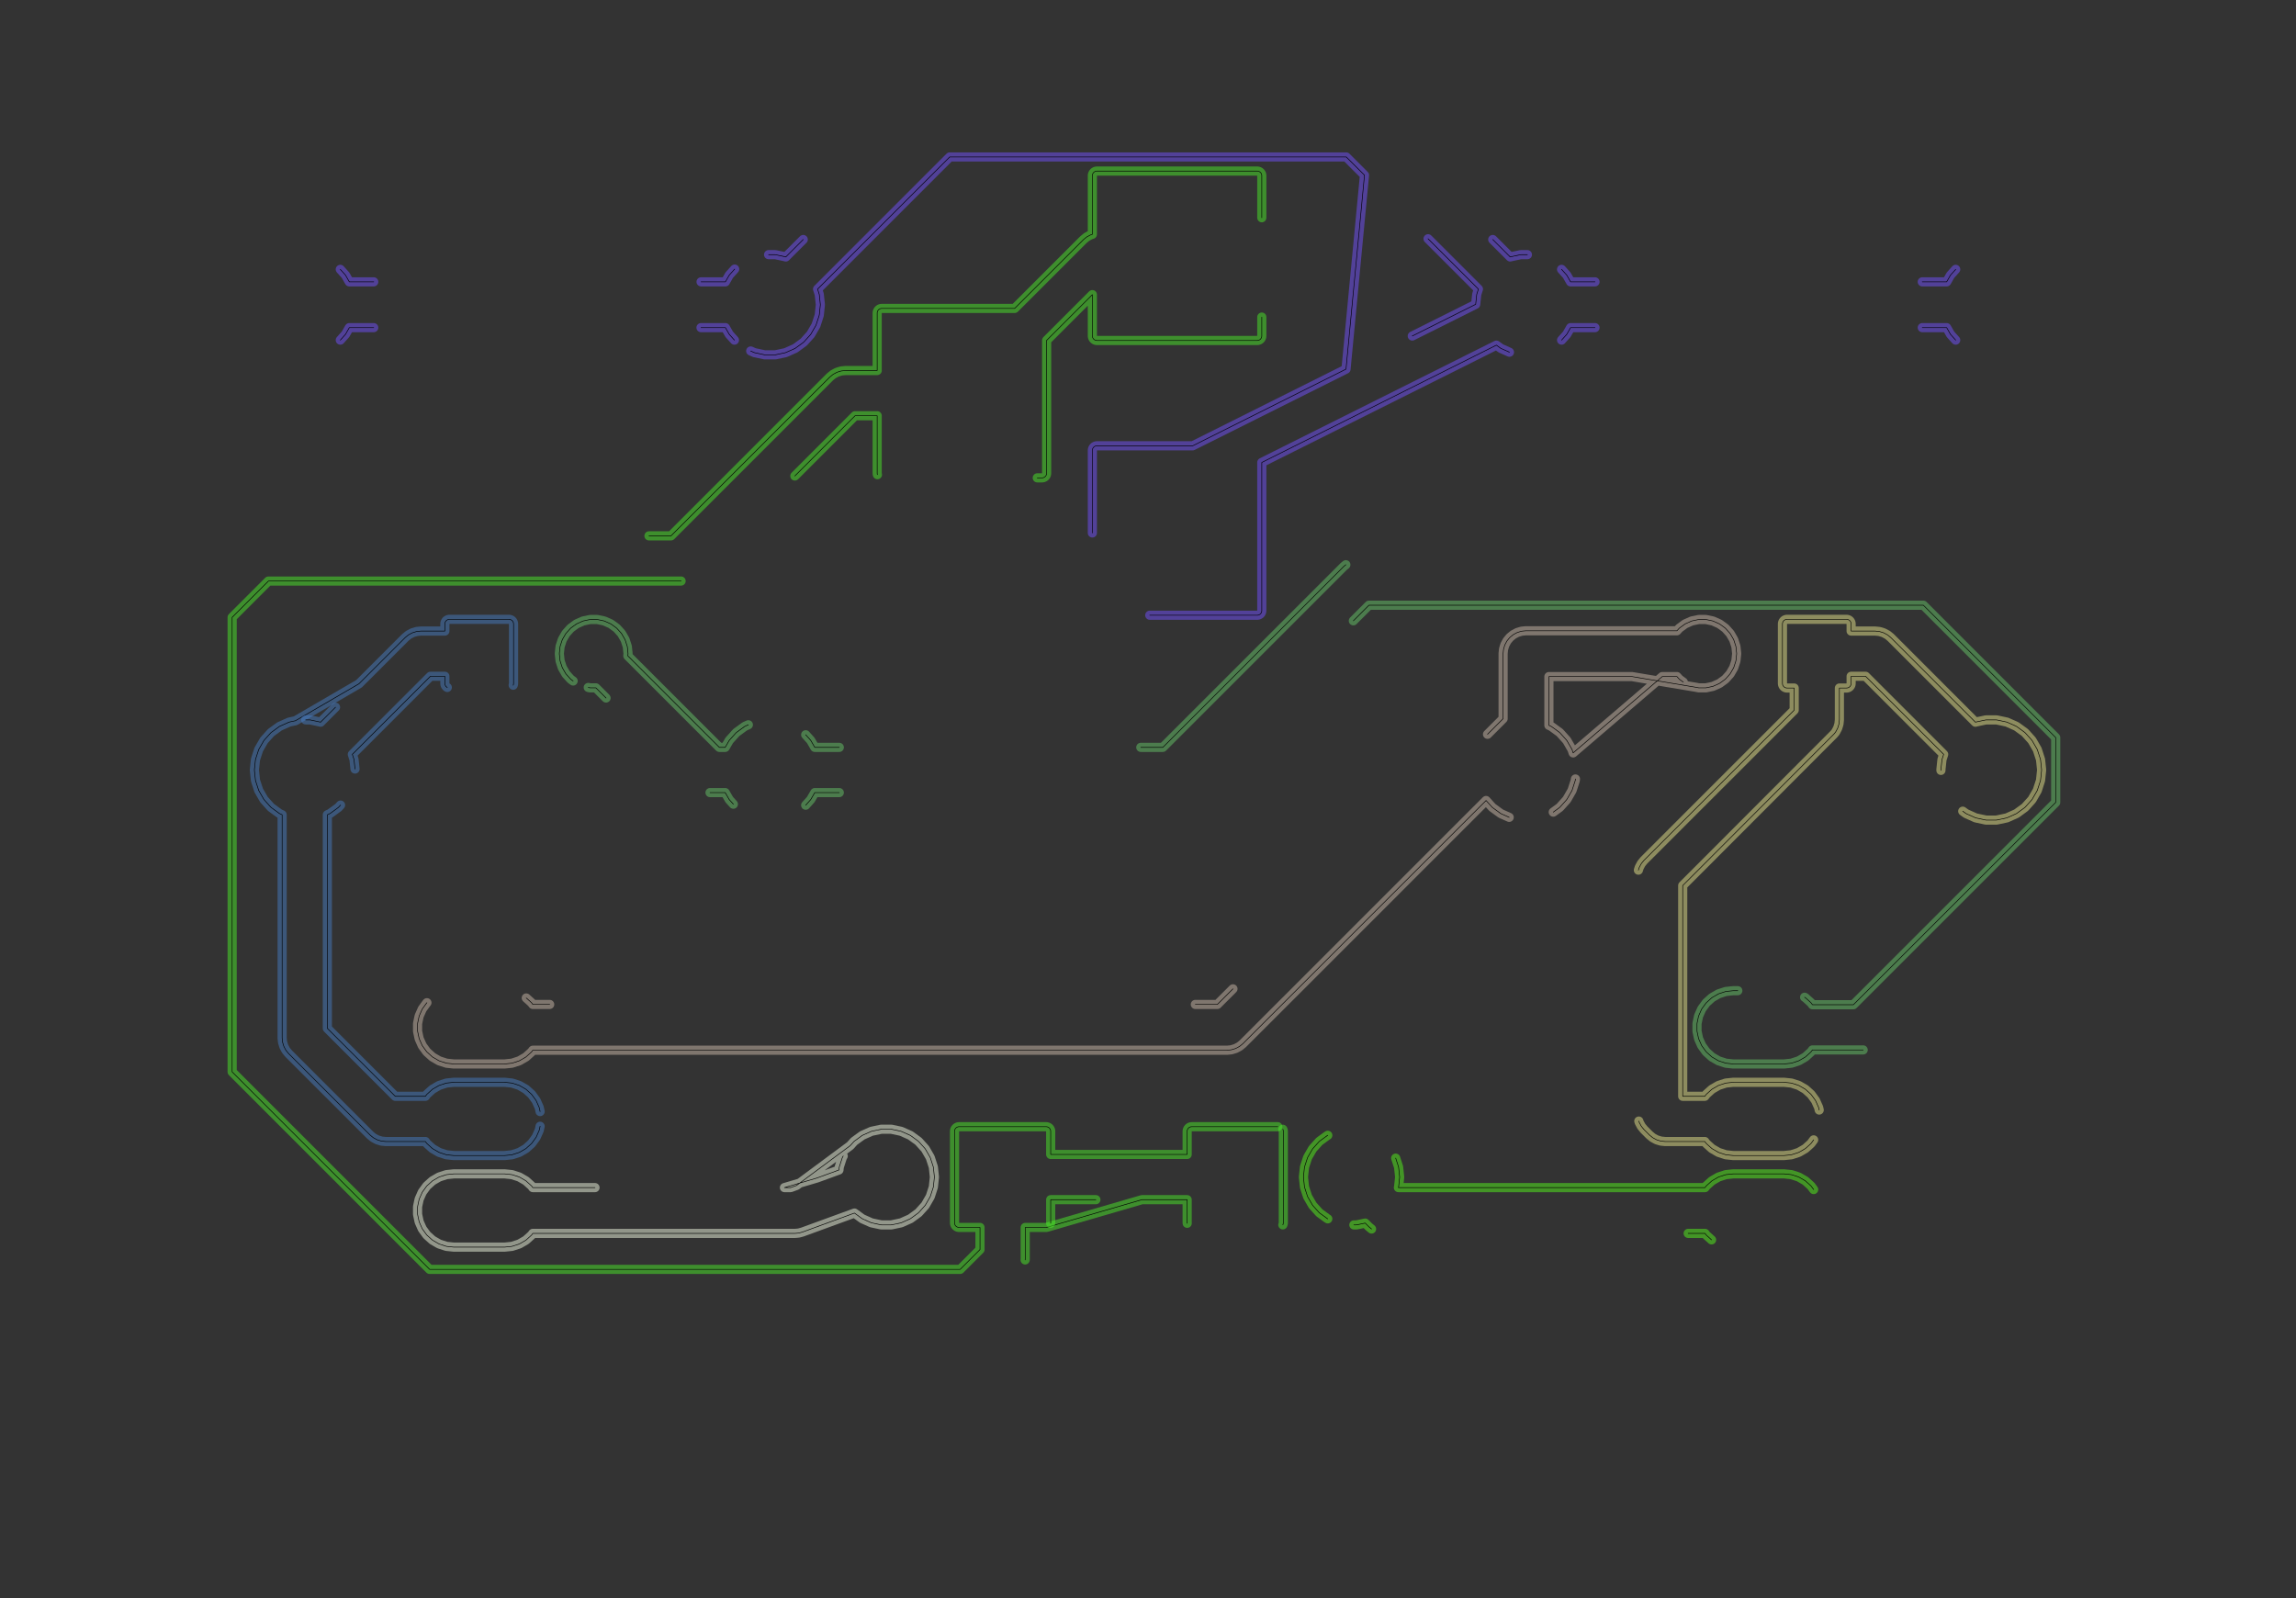 <?xml version="1.0" standalone="no"?>
<!DOCTYPE svg PUBLIC "-//W3C//DTD SVG 1.1//EN"
"http://www.w3.org/Graphics/SVG/1.1/DTD/svg11.dtd">
<!-- original:
<svg width="189.506" height="131.906" viewBox="0 0 3948.03 2748.03" version="1.1"
-->
<svg width="1895.06" height="1319.06" viewBox="0 0 3948.03 2748.03" version="1.1"
xmlns="http://www.w3.org/2000/svg"
xmlns:xlink="http://www.w3.org/1999/xlink">
<rect x="0" y="0" width="3948.03" height="2748.03" fill="#333333" stroke="none"/>
<polyline points="985.516,1170.98 981.99,1168.42 980.768,1167.32 973.608,1159.37 973.088,1158.73 972.64,1158.04 967.29,1148.77 966.62,1147.27 963.314,1137.09 963.1,1136.29 962.972,1135.48 961.854,1124.84 961.854,1123.19 962.972,1112.55 963.1,1111.74 963.314,1110.94 966.62,1100.76 967.29,1099.26 972.64,1089.99 973.088,1089.3 973.608,1088.66 980.768,1080.71 981.99,1079.61 990.646,1073.32 992.072,1072.5 1001.85,1068.15 1002.62,1067.85 1003.41,1067.64 1013.88,1065.41 1015.52,1065.24 1026.22,1065.24 1027.85,1065.41 1038.32,1067.64 1039.88,1068.15 1049.66,1072.5 1050.39,1072.87 1051.08,1073.32 1059.74,1079.61 1060.96,1080.71 1068.12,1088.66 1068.64,1089.3 1069.09,1089.99 1074.44,1099.26 1075.11,1100.76 1078.42,1110.94 1078.63,1111.74 1078.76,1112.55 1079.88,1123.19 1079.92,1124.02 1079.88,1124.84 1079.57,1127.75 1120.95,1169.12 1177.23,1225.4 1236.97,1285.14 1246.99,1285.14 1253.53,1273.82 1253.98,1273.13 1254.49,1272.49 1265.5,1260.26 1266.73,1259.16 1280.04,1249.49 1280.73,1249.04 1281.46,1248.67 1286.81,1246.28" style="stroke:rgb(103,198,105);stroke-width:15.748;fill:none;stroke-opacity:0.5;stroke-linecap:round;stroke-linejoin:round;;fill:none"/>
<polyline points="985.516,1170.98 981.99,1168.42 980.768,1167.32 973.608,1159.37 973.088,1158.73 972.64,1158.04 967.29,1148.77 966.62,1147.27 963.314,1137.09 963.1,1136.29 962.972,1135.48 961.854,1124.84 961.854,1123.19 962.972,1112.55 963.1,1111.74 963.314,1110.94 966.62,1100.76 967.29,1099.26 972.64,1089.99 973.088,1089.3 973.608,1088.66 980.768,1080.71 981.99,1079.61 990.646,1073.32 992.072,1072.5 1001.85,1068.15 1002.62,1067.85 1003.41,1067.64 1013.88,1065.41 1015.52,1065.24 1026.22,1065.24 1027.85,1065.41 1038.32,1067.64 1039.88,1068.15 1049.66,1072.5 1050.39,1072.87 1051.08,1073.32 1059.74,1079.61 1060.96,1080.71 1068.12,1088.66 1068.64,1089.3 1069.09,1089.99 1074.44,1099.26 1075.11,1100.76 1078.42,1110.94 1078.63,1111.74 1078.76,1112.55 1079.88,1123.19 1079.92,1124.02 1079.88,1124.84 1079.57,1127.75 1120.95,1169.12 1177.23,1225.4 1236.97,1285.14 1246.99,1285.14 1253.53,1273.82 1253.98,1273.13 1254.49,1272.49 1265.5,1260.26 1266.73,1259.16 1280.04,1249.49 1280.73,1249.04 1281.46,1248.67 1286.81,1246.28" style="stroke:rgb(0,0,0);stroke-width:1px;fill:none;stroke-opacity:1;stroke-linecap:round;stroke-linejoin:round;;fill:none"/>
<polyline points="1011.53,1182.12 1013.88,1182.62 1015.52,1182.79 1024.66,1182.79 1042.12,1200.25" style="stroke:rgb(103,198,105);stroke-width:15.748;fill:none;stroke-opacity:0.5;stroke-linecap:round;stroke-linejoin:round;;fill:none"/>
<polyline points="1011.53,1182.12 1013.88,1182.62 1015.52,1182.79 1024.66,1182.79 1042.12,1200.25" style="stroke:rgb(0,0,0);stroke-width:1px;fill:none;stroke-opacity:1;stroke-linecap:round;stroke-linejoin:round;;fill:none"/>
<polyline points="1220.88,1362.89 1246.99,1362.89 1253.53,1374.21 1253.98,1374.9 1254.49,1375.54 1261.05,1382.83" style="stroke:rgb(103,198,105);stroke-width:15.748;fill:none;stroke-opacity:0.5;stroke-linecap:round;stroke-linejoin:round;;fill:none"/>
<polyline points="1220.88,1362.89 1246.99,1362.89 1253.53,1374.21 1253.98,1374.9 1254.49,1375.54 1261.05,1382.83" style="stroke:rgb(0,0,0);stroke-width:1px;fill:none;stroke-opacity:1;stroke-linecap:round;stroke-linejoin:round;;fill:none"/>
<polyline points="1385.4,1263.45 1393.54,1272.49 1394.05,1273.13 1394.5,1273.82 1401.04,1285.14 1443.21,1285.14" style="stroke:rgb(103,198,105);stroke-width:15.748;fill:none;stroke-opacity:0.5;stroke-linecap:round;stroke-linejoin:round;;fill:none"/>
<polyline points="1385.4,1263.45 1393.54,1272.49 1394.05,1273.13 1394.5,1273.82 1401.04,1285.14 1443.21,1285.14" style="stroke:rgb(0,0,0);stroke-width:1px;fill:none;stroke-opacity:1;stroke-linecap:round;stroke-linejoin:round;;fill:none"/>
<polyline points="1385.4,1384.58 1393.54,1375.54 1394.05,1374.9 1394.5,1374.21 1401.04,1362.89 1443.19,1362.89" style="stroke:rgb(103,198,105);stroke-width:15.748;fill:none;stroke-opacity:0.5;stroke-linecap:round;stroke-linejoin:round;;fill:none"/>
<polyline points="1385.4,1384.58 1393.54,1375.54 1394.05,1374.9 1394.5,1374.21 1401.04,1362.89 1443.19,1362.89" style="stroke:rgb(0,0,0);stroke-width:1px;fill:none;stroke-opacity:1;stroke-linecap:round;stroke-linejoin:round;;fill:none"/>
<polyline points="1961.61,1285.14 1999.51,1285.14 2026.32,1258.34 2050.17,1234.49 2310.31,974.346 2310.88,973.826 2314.23,971.08" style="stroke:rgb(103,198,105);stroke-width:15.748;fill:none;stroke-opacity:0.5;stroke-linecap:round;stroke-linejoin:round;;fill:none"/>
<polyline points="1961.61,1285.14 1999.51,1285.14 2026.32,1258.34 2050.17,1234.49 2310.31,974.346 2310.88,973.826 2314.23,971.08" style="stroke:rgb(0,0,0);stroke-width:1px;fill:none;stroke-opacity:1;stroke-linecap:round;stroke-linejoin:round;;fill:none"/>
<polyline points="2327.12,1067.49 2353.9,1040.71 2391.78,1040.71 2489.91,1040.71 3307.29,1040.71 3534.84,1268.26 3534.84,1379.77 3380.05,1534.56 3218.63,1695.98 3186.95,1727.66 3116.57,1727.66 3114.65,1725.03 3113.55,1723.8 3104.99,1716.09 3104.35,1715.57 3103.66,1715.12 3103.09,1714.8" style="stroke:rgb(103,198,105);stroke-width:15.748;fill:none;stroke-opacity:0.5;stroke-linecap:round;stroke-linejoin:round;;fill:none"/>
<polyline points="2327.12,1067.49 2353.9,1040.71 2391.78,1040.71 2489.91,1040.71 3307.29,1040.71 3534.84,1268.26 3534.84,1379.77 3380.05,1534.56 3218.63,1695.98 3186.95,1727.66 3116.57,1727.66 3114.65,1725.03 3113.55,1723.8 3104.99,1716.09 3104.35,1715.57 3103.66,1715.12 3103.09,1714.8" style="stroke:rgb(0,0,0);stroke-width:1px;fill:none;stroke-opacity:1;stroke-linecap:round;stroke-linejoin:round;;fill:none"/>
<polyline points="2988.2,1703.54 2980.71,1703.54 2979.88,1703.59 2968.43,1704.79 2967.61,1704.92 2966.82,1705.13 2955.86,1708.69 2955.09,1708.99 2954.35,1709.36 2944.37,1715.12 2943.04,1716.09 2934.48,1723.8 2933.38,1725.03 2926.6,1734.35 2926.16,1735.04 2925.78,1735.77 2921.09,1746.3 2920.59,1747.87 2918.19,1759.14 2918.02,1760.77 2918.02,1772.3 2918.19,1773.93 2920.59,1785.2 2921.09,1786.77 2925.78,1797.3 2926.16,1798.03 2926.6,1798.72 2933.38,1808.04 2934.48,1809.27 2943.04,1816.98 2943.68,1817.5 2944.37,1817.95 2954.35,1823.71 2955.86,1824.38 2966.82,1827.94 2967.61,1828.15 2968.43,1828.28 2979.88,1829.48 2980.71,1829.53 3067.32,1829.53 3068.15,1829.48 3079.6,1828.28 3080.42,1828.15 3081.21,1827.94 3092.17,1824.38 3093.68,1823.71 3103.66,1817.95 3104.35,1817.5 3104.99,1816.98 3113.55,1809.27 3114.65,1808.04 3116.57,1805.41 3203.05,1805.41 3203.79,1805.37" style="stroke:rgb(103,198,105);stroke-width:15.748;fill:none;stroke-opacity:0.5;stroke-linecap:round;stroke-linejoin:round;;fill:none"/>
<polyline points="2988.2,1703.54 2980.71,1703.54 2979.88,1703.59 2968.43,1704.79 2967.61,1704.92 2966.82,1705.13 2955.86,1708.69 2955.09,1708.99 2954.35,1709.36 2944.37,1715.12 2943.04,1716.09 2934.48,1723.8 2933.38,1725.03 2926.6,1734.35 2926.16,1735.04 2925.78,1735.77 2921.09,1746.3 2920.59,1747.87 2918.19,1759.14 2918.02,1760.77 2918.02,1772.3 2918.19,1773.93 2920.59,1785.2 2921.09,1786.77 2925.78,1797.3 2926.16,1798.03 2926.6,1798.72 2933.38,1808.04 2934.48,1809.27 2943.04,1816.98 2943.68,1817.5 2944.37,1817.95 2954.35,1823.71 2955.86,1824.38 2966.82,1827.94 2967.61,1828.15 2968.43,1828.28 2979.88,1829.48 2980.71,1829.53 3067.32,1829.53 3068.15,1829.48 3079.6,1828.28 3080.42,1828.15 3081.21,1827.94 3092.17,1824.38 3093.68,1823.71 3103.66,1817.95 3104.35,1817.5 3104.99,1816.98 3113.55,1809.27 3114.65,1808.04 3116.57,1805.41 3203.05,1805.41 3203.79,1805.37" style="stroke:rgb(0,0,0);stroke-width:1px;fill:none;stroke-opacity:1;stroke-linecap:round;stroke-linejoin:round;;fill:none"/>
<polyline points="585.16,463.186 593.536,472.488 594.07,473.15 594.53,473.864 600.658,484.64 642.65,484.64" style="stroke:rgb(115,81,255);stroke-width:15.748;fill:none;stroke-opacity:0.5;stroke-linecap:round;stroke-linejoin:round;;fill:none"/>
<polyline points="585.16,463.186 593.536,472.488 594.07,473.15 594.53,473.864 600.658,484.64 642.65,484.64" style="stroke:rgb(0,0,0);stroke-width:1px;fill:none;stroke-opacity:1;stroke-linecap:round;stroke-linejoin:round;;fill:none"/>
<polyline points="585.166,584.838 593.536,575.542 594.07,574.88 594.53,574.166 600.658,563.388 642.636,563.388" style="stroke:rgb(115,81,255);stroke-width:15.748;fill:none;stroke-opacity:0.5;stroke-linecap:round;stroke-linejoin:round;;fill:none"/>
<polyline points="585.166,584.838 593.536,575.542 594.07,574.88 594.53,574.166 600.658,563.388 642.636,563.388" style="stroke:rgb(0,0,0);stroke-width:1px;fill:none;stroke-opacity:1;stroke-linecap:round;stroke-linejoin:round;;fill:none"/>
<polyline points="1205.39,563.388 1247.37,563.388 1253.5,574.166 1253.96,574.88 1254.49,575.542 1262.87,584.844" style="stroke:rgb(115,81,255);stroke-width:15.748;fill:none;stroke-opacity:0.5;stroke-linecap:round;stroke-linejoin:round;;fill:none"/>
<polyline points="1205.39,563.388 1247.37,563.388 1253.5,574.166 1253.96,574.88 1254.49,575.542 1262.87,584.844" style="stroke:rgb(0,0,0);stroke-width:1px;fill:none;stroke-opacity:1;stroke-linecap:round;stroke-linejoin:round;;fill:none"/>
<polyline points="1205.52,484.64 1247.37,484.64 1253.5,473.864 1253.96,473.15 1254.49,472.488 1263.26,462.746" style="stroke:rgb(115,81,255);stroke-width:15.748;fill:none;stroke-opacity:0.5;stroke-linecap:round;stroke-linejoin:round;;fill:none"/>
<polyline points="1205.52,484.64 1247.37,484.64 1253.5,473.864 1253.96,473.15 1254.49,472.488 1263.26,462.746" style="stroke:rgb(0,0,0);stroke-width:1px;fill:none;stroke-opacity:1;stroke-linecap:round;stroke-linejoin:round;;fill:none"/>
<polyline points="1290.86,603.548 1296.49,606.056 1298.06,606.566 1314.15,609.986 1314.97,610.114 1315.79,610.158 1332.24,610.158 1333.06,610.114 1333.88,609.986 1349.97,606.566 1351.54,606.056 1366.57,599.364 1367.3,598.99 1367.99,598.542 1381.3,588.87 1382.53,587.77 1393.54,575.542 1394.05,574.902 1394.5,574.21 1402.73,559.962 1403.1,559.228 1403.4,558.458 1408.48,542.81 1408.83,541.2 1410.55,524.838 1410.59,524.016 1410.55,523.192 1408.83,506.83 1408.48,505.22 1405.86,497.146 1549.24,353.764 1606.34,296.668 1633.12,269.886 1671,269.886 1755.43,269.886 2314.91,269.888 2346.27,301.248 2314.5,634.75 2050.92,766.54 1886.22,766.54 1884.68,766.692 1883.2,767.14 1881.84,767.868 1880.65,768.848 1879.67,770.04 1878.94,771.402 1878.49,772.878 1878.34,774.416 1878.34,916.432" style="stroke:rgb(115,81,255);stroke-width:15.748;fill:none;stroke-opacity:0.5;stroke-linecap:round;stroke-linejoin:round;;fill:none"/>
<polyline points="1290.86,603.548 1296.49,606.056 1298.06,606.566 1314.15,609.986 1314.97,610.114 1315.79,610.158 1332.24,610.158 1333.06,610.114 1333.88,609.986 1349.97,606.566 1351.54,606.056 1366.57,599.364 1367.3,598.99 1367.99,598.542 1381.3,588.87 1382.53,587.77 1393.54,575.542 1394.05,574.902 1394.5,574.21 1402.73,559.962 1403.1,559.228 1403.4,558.458 1408.48,542.81 1408.83,541.2 1410.55,524.838 1410.59,524.016 1410.55,523.192 1408.83,506.83 1408.48,505.22 1405.86,497.146 1549.24,353.764 1606.34,296.668 1633.12,269.886 1671,269.886 1755.43,269.886 2314.91,269.888 2346.27,301.248 2314.5,634.75 2050.92,766.54 1886.22,766.54 1884.68,766.692 1883.2,767.14 1881.84,767.868 1880.65,768.848 1879.67,770.04 1878.94,771.402 1878.49,772.878 1878.34,774.416 1878.34,916.432" style="stroke:rgb(0,0,0);stroke-width:1px;fill:none;stroke-opacity:1;stroke-linecap:round;stroke-linejoin:round;;fill:none"/>
<polyline points="1321.62,437.872 1332.24,437.872 1333.06,437.916 1333.88,438.044 1349.97,441.464 1351.19,441.862 1381.21,411.848" style="stroke:rgb(115,81,255);stroke-width:15.748;fill:none;stroke-opacity:0.5;stroke-linecap:round;stroke-linejoin:round;;fill:none"/>
<polyline points="1321.62,437.872 1332.24,437.872 1333.06,437.916 1333.88,438.044 1349.97,441.464 1351.19,441.862 1381.21,411.848" style="stroke:rgb(0,0,0);stroke-width:1px;fill:none;stroke-opacity:1;stroke-linecap:round;stroke-linejoin:round;;fill:none"/>
<polyline points="1977.03,1057.89 2161.82,1057.89 2163.35,1057.74 2164.83,1057.29 2166.19,1056.56 2167.38,1055.58 2168.36,1054.39 2169.09,1053.03 2169.54,1051.55 2169.69,1050.02 2169.69,880.624 2169.69,848.072 2169.69,795.2 2223.18,768.454 2535.93,612.08 2573.09,593.498 2580.04,598.542 2581.46,599.364 2595.54,605.63" style="stroke:rgb(115,81,255);stroke-width:15.748;fill:none;stroke-opacity:0.5;stroke-linecap:round;stroke-linejoin:round;;fill:none"/>
<polyline points="1977.03,1057.89 2161.82,1057.89 2163.35,1057.74 2164.83,1057.29 2166.19,1056.56 2167.38,1055.58 2168.36,1054.39 2169.09,1053.03 2169.54,1051.55 2169.69,1050.02 2169.69,880.624 2169.69,848.072 2169.69,795.2 2223.18,768.454 2535.93,612.08 2573.09,593.498 2580.04,598.542 2581.46,599.364 2595.54,605.63" style="stroke:rgb(0,0,0);stroke-width:1px;fill:none;stroke-opacity:1;stroke-linecap:round;stroke-linejoin:round;;fill:none"/>
<polyline points="2428.45,577.774 2537.48,523.258 2537.48,523.192 2539.2,506.83 2539.55,505.22 2542.17,497.146 2455.59,410.566" style="stroke:rgb(115,81,255);stroke-width:15.748;fill:none;stroke-opacity:0.5;stroke-linecap:round;stroke-linejoin:round;;fill:none"/>
<polyline points="2428.45,577.774 2537.48,523.258 2537.48,523.192 2539.2,506.83 2539.55,505.22 2542.17,497.146 2455.59,410.566" style="stroke:rgb(0,0,0);stroke-width:1px;fill:none;stroke-opacity:1;stroke-linecap:round;stroke-linejoin:round;;fill:none"/>
<polyline points="2566.83,411.854 2596.82,441.846 2597.26,441.678 2598.06,441.464 2614.15,438.044 2615.79,437.872 2626.4,437.872" style="stroke:rgb(115,81,255);stroke-width:15.748;fill:none;stroke-opacity:0.5;stroke-linecap:round;stroke-linejoin:round;;fill:none"/>
<polyline points="2566.83,411.854 2596.82,441.846 2597.26,441.678 2598.06,441.464 2614.15,438.044 2615.79,437.872 2626.4,437.872" style="stroke:rgb(0,0,0);stroke-width:1px;fill:none;stroke-opacity:1;stroke-linecap:round;stroke-linejoin:round;;fill:none"/>
<polyline points="2685.16,463.186 2693.54,472.488 2694.07,473.15 2694.53,473.864 2700.66,484.64 2742.65,484.64" style="stroke:rgb(115,81,255);stroke-width:15.748;fill:none;stroke-opacity:0.5;stroke-linecap:round;stroke-linejoin:round;;fill:none"/>
<polyline points="2685.16,463.186 2693.54,472.488 2694.07,473.15 2694.53,473.864 2700.66,484.64 2742.65,484.64" style="stroke:rgb(0,0,0);stroke-width:1px;fill:none;stroke-opacity:1;stroke-linecap:round;stroke-linejoin:round;;fill:none"/>
<polyline points="2685.17,584.838 2693.54,575.542 2694.07,574.88 2694.53,574.166 2700.66,563.388 2742.64,563.388" style="stroke:rgb(115,81,255);stroke-width:15.748;fill:none;stroke-opacity:0.5;stroke-linecap:round;stroke-linejoin:round;;fill:none"/>
<polyline points="2685.17,584.838 2693.54,575.542 2694.07,574.88 2694.53,574.166 2700.66,563.388 2742.64,563.388" style="stroke:rgb(0,0,0);stroke-width:1px;fill:none;stroke-opacity:1;stroke-linecap:round;stroke-linejoin:round;;fill:none"/>
<polyline points="3305.38,484.64 3347.37,484.64 3353.5,473.864 3353.96,473.15 3354.49,472.488 3362.87,463.18" style="stroke:rgb(115,81,255);stroke-width:15.748;fill:none;stroke-opacity:0.5;stroke-linecap:round;stroke-linejoin:round;;fill:none"/>
<polyline points="3305.38,484.64 3347.37,484.64 3353.5,473.864 3353.96,473.15 3354.49,472.488 3362.87,463.18" style="stroke:rgb(0,0,0);stroke-width:1px;fill:none;stroke-opacity:1;stroke-linecap:round;stroke-linejoin:round;;fill:none"/>
<polyline points="3305.39,563.388 3347.37,563.388 3353.5,574.166 3353.96,574.88 3354.49,575.542 3362.87,584.844" style="stroke:rgb(115,81,255);stroke-width:15.748;fill:none;stroke-opacity:0.5;stroke-linecap:round;stroke-linejoin:round;;fill:none"/>
<polyline points="3305.39,563.388 3347.37,563.388 3353.5,574.166 3353.96,574.88 3354.49,575.542 3362.87,584.844" style="stroke:rgb(0,0,0);stroke-width:1px;fill:none;stroke-opacity:1;stroke-linecap:round;stroke-linejoin:round;;fill:none"/>
<polyline points="1171.18,999.1 1170.69,999.15 1169.92,999.188 544.136,999.188 501.646,999.188 461.54,999.188 399.188,1061.54 399.188,1101.65 399.188,1146.68 399.188,1843.16 738.77,2182.74 1651.05,2182.74 1685.14,2148.65 1685.14,2110.63 1649.21,2110.63 1647.68,2110.48 1646.2,2110.03 1644.84,2109.3 1643.64,2108.32 1642.66,2107.13 1641.94,2105.77 1641.49,2104.29 1641.34,2102.76 1641.34,1945.27 1641.49,1943.74 1641.94,1942.26 1642.66,1940.9 1643.64,1939.71 1644.84,1938.73 1646.2,1938 1647.68,1937.55 1649.21,1937.4 1798.82,1937.4 1800.35,1937.55 1801.83,1938 1803.19,1938.73 1804.39,1939.71 1805.37,1940.9 1806.09,1942.26 1806.54,1943.74 1806.69,1945.27 1806.69,1985.14 2041.34,1985.14 2041.34,1945.27 2041.49,1943.74 2041.94,1942.26 2042.66,1940.9 2043.64,1939.71 2044.84,1938.73 2046.2,1938 2047.68,1937.55 2049.21,1937.4 2197.19,1937.4" style="stroke:rgb(74,236,41);stroke-width:15.748;fill:none;stroke-opacity:0.5;stroke-linecap:round;stroke-linejoin:round;;fill:none"/>
<polyline points="1171.18,999.1 1170.69,999.15 1169.92,999.188 544.136,999.188 501.646,999.188 461.54,999.188 399.188,1061.54 399.188,1101.65 399.188,1146.68 399.188,1843.16 738.77,2182.74 1651.05,2182.74 1685.14,2148.65 1685.14,2110.63 1649.21,2110.63 1647.68,2110.48 1646.2,2110.03 1644.84,2109.3 1643.64,2108.32 1642.66,2107.13 1641.94,2105.77 1641.49,2104.29 1641.34,2102.76 1641.34,1945.27 1641.49,1943.74 1641.94,1942.26 1642.66,1940.9 1643.64,1939.71 1644.84,1938.73 1646.2,1938 1647.68,1937.55 1649.21,1937.4 1798.82,1937.4 1800.35,1937.55 1801.83,1938 1803.19,1938.73 1804.39,1939.71 1805.37,1940.9 1806.09,1942.26 1806.54,1943.74 1806.69,1945.27 1806.69,1985.14 2041.34,1985.14 2041.34,1945.27 2041.49,1943.74 2041.94,1942.26 2042.66,1940.9 2043.64,1939.71 2044.84,1938.73 2046.2,1938 2047.68,1937.55 2049.21,1937.4 2197.19,1937.4" style="stroke:rgb(0,0,0);stroke-width:1px;fill:none;stroke-opacity:1;stroke-linecap:round;stroke-linejoin:round;;fill:none"/>
<polyline points="1115.91,921.438 1153.81,921.438 1180.62,894.636 1316.12,759.138 1426.73,648.526 1427.3,648.008 1432,644.152 1433.28,643.296 1438.64,640.43 1440.07,639.84 1445.88,638.076 1447.4,637.774 1453.44,637.178 1454.22,637.14 1508.34,637.14 1508.34,538.216 1508.49,536.678 1508.94,535.202 1509.67,533.84 1510.65,532.648 1511.84,531.668 1513.2,530.94 1514.68,530.492 1516.21,530.34 1622.4,530.342 1706.81,530.342 1744.71,530.342 1771.51,503.54 1828.57,446.482 1862.73,412.326 1863.3,411.808 1868,407.952 1869.28,407.096 1874.64,404.23 1876.07,403.64 1878.34,402.95 1878.34,302.016 1878.49,300.478 1878.94,299.002 1879.67,297.64 1880.65,296.448 1881.84,295.468 1883.2,294.74 1884.68,294.292 1886.22,294.14 2161.82,294.14 2163.35,294.292 2164.83,294.74 2166.19,295.468 2167.38,296.448 2168.36,297.64 2169.09,299.002 2169.54,300.478 2169.69,302.014 2169.69,374.392" style="stroke:rgb(74,236,41);stroke-width:15.748;fill:none;stroke-opacity:0.5;stroke-linecap:round;stroke-linejoin:round;;fill:none"/>
<polyline points="1115.91,921.438 1153.81,921.438 1180.62,894.636 1316.12,759.138 1426.73,648.526 1427.3,648.008 1432,644.152 1433.28,643.296 1438.64,640.43 1440.07,639.84 1445.88,638.076 1447.4,637.774 1453.44,637.178 1454.22,637.14 1508.34,637.14 1508.34,538.216 1508.49,536.678 1508.94,535.202 1509.67,533.84 1510.65,532.648 1511.84,531.668 1513.2,530.94 1514.68,530.492 1516.21,530.34 1622.4,530.342 1706.81,530.342 1744.71,530.342 1771.51,503.54 1828.57,446.482 1862.73,412.326 1863.3,411.808 1868,407.952 1869.28,407.096 1874.64,404.23 1876.07,403.64 1878.34,402.95 1878.34,302.016 1878.49,300.478 1878.94,299.002 1879.67,297.64 1880.65,296.448 1881.84,295.468 1883.2,294.74 1884.68,294.292 1886.22,294.14 2161.82,294.14 2163.35,294.292 2164.83,294.74 2166.19,295.468 2167.38,296.448 2168.36,297.64 2169.09,299.002 2169.54,300.478 2169.69,302.014 2169.69,374.392" style="stroke:rgb(0,0,0);stroke-width:1px;fill:none;stroke-opacity:1;stroke-linecap:round;stroke-linejoin:round;;fill:none"/>
<polyline points="1366.75,818.46 1470.32,714.888 1508.34,714.89 1508.34,813.814 1508.49,815.352 1508.75,816.21" style="stroke:rgb(74,236,41);stroke-width:15.748;fill:none;stroke-opacity:0.5;stroke-linecap:round;stroke-linejoin:round;;fill:none"/>
<polyline points="1366.75,818.46 1470.32,714.888 1508.34,714.89 1508.34,813.814 1508.49,815.352 1508.75,816.21" style="stroke:rgb(0,0,0);stroke-width:1px;fill:none;stroke-opacity:1;stroke-linecap:round;stroke-linejoin:round;;fill:none"/>
<polyline points="1762.75,2166.51 1762.85,2165.53 1762.89,2164.76 1762.89,2110.63 1798.82,2110.63 1799.57,2110.56 1963.63,2062.89 2041.34,2062.89 2041.34,2102.76 2041.41,2103.51" style="stroke:rgb(74,236,41);stroke-width:15.748;fill:none;stroke-opacity:0.5;stroke-linecap:round;stroke-linejoin:round;;fill:none"/>
<polyline points="1762.75,2166.51 1762.85,2165.53 1762.89,2164.76 1762.89,2110.63 1798.82,2110.63 1799.57,2110.56 1963.63,2062.89 2041.34,2062.89 2041.34,2102.76 2041.41,2103.51" style="stroke:rgb(0,0,0);stroke-width:1px;fill:none;stroke-opacity:1;stroke-linecap:round;stroke-linejoin:round;;fill:none"/>
<polyline points="1783.61,821.69 1791.82,821.69 1793.35,821.538 1794.83,821.09 1796.19,820.362 1797.38,819.382 1798.36,818.19 1799.09,816.828 1799.54,815.352 1799.69,813.816 1799.69,585.318 1878.34,506.666 1878.34,577.616 1878.49,579.152 1878.94,580.628 1879.67,581.99 1880.65,583.182 1881.84,584.162 1883.2,584.89 1884.68,585.338 1886.22,585.49 2161.82,585.49 2163.35,585.338 2164.83,584.89 2166.19,584.162 2167.38,583.182 2168.36,581.99 2169.09,580.628 2169.54,579.152 2169.69,577.616 2169.69,545.266" style="stroke:rgb(74,236,41);stroke-width:15.748;fill:none;stroke-opacity:0.5;stroke-linecap:round;stroke-linejoin:round;;fill:none"/>
<polyline points="1783.61,821.69 1791.82,821.69 1793.35,821.538 1794.83,821.09 1796.19,820.362 1797.38,819.382 1798.36,818.19 1799.09,816.828 1799.54,815.352 1799.69,813.816 1799.69,585.318 1878.34,506.666 1878.34,577.616 1878.49,579.152 1878.94,580.628 1879.67,581.99 1880.65,583.182 1881.84,584.162 1883.2,584.89 1884.68,585.338 1886.22,585.49 2161.82,585.49 2163.35,585.338 2164.83,584.89 2166.19,584.162 2167.38,583.182 2168.36,581.99 2169.09,580.628 2169.54,579.152 2169.69,577.616 2169.69,545.266" style="stroke:rgb(0,0,0);stroke-width:1px;fill:none;stroke-opacity:1;stroke-linecap:round;stroke-linejoin:round;;fill:none"/>
<polyline points="1806.62,2103.5 1806.69,2102.76 1806.69,2062.89 1884.4,2062.89" style="stroke:rgb(74,236,41);stroke-width:15.748;fill:none;stroke-opacity:0.5;stroke-linecap:round;stroke-linejoin:round;;fill:none"/>
<polyline points="1806.62,2103.5 1806.69,2102.76 1806.69,2062.89 1884.4,2062.89" style="stroke:rgb(0,0,0);stroke-width:1px;fill:none;stroke-opacity:1;stroke-linecap:round;stroke-linejoin:round;;fill:none"/>
<polyline points="2205.87,2106.19 2206.09,2105.77 2206.54,2104.29 2206.69,2102.76 2206.69,1945.27 2206.54,1943.74 2206.09,1942.26 2205.87,1941.84" style="stroke:rgb(74,236,41);stroke-width:15.748;fill:none;stroke-opacity:0.5;stroke-linecap:round;stroke-linejoin:round;;fill:none"/>
<polyline points="2205.87,2106.19 2206.09,2105.77 2206.54,2104.29 2206.69,2102.76 2206.69,1945.27 2206.54,1943.74 2206.09,1942.26 2205.87,1941.84" style="stroke:rgb(0,0,0);stroke-width:1px;fill:none;stroke-opacity:1;stroke-linecap:round;stroke-linejoin:round;;fill:none"/>
<polyline points="734.124,1724.2 733.376,1725.03 726.604,1734.35 726.156,1735.04 725.78,1735.77 721.094,1746.3 720.586,1747.87 718.19,1759.14 718.018,1760.77 718.018,1772.3 718.06,1773.12 718.19,1773.93 720.586,1785.2 721.094,1786.77 725.78,1797.3 726.156,1798.03 726.604,1798.72 733.376,1808.04 734.478,1809.27 743.042,1816.98 743.682,1817.5 744.374,1817.95 754.352,1823.71 755.856,1824.38 766.816,1827.94 767.612,1828.15 768.426,1828.28 779.884,1829.48 780.708,1829.53 867.322,1829.53 868.146,1829.48 879.604,1828.28 880.418,1828.15 881.214,1827.94 892.174,1824.38 893.678,1823.71 903.656,1817.95 904.348,1817.5 904.988,1816.98 913.552,1809.27 914.654,1808.04 916.206,1805.91 1023.14,1805.91 1384.32,1805.91 2109.62,1805.91 2110.39,1805.87 2116.54,1805.26 2118.05,1804.96 2123.96,1803.17 2125.39,1802.58 2130.84,1799.67 2132.12,1798.81 2136.89,1794.89 2137.46,1794.37 2159.7,1772.14 2501.77,1430.07 2555.35,1376.49 2565.5,1387.77 2566.73,1388.87 2580.04,1398.54 2581.46,1399.36 2595.11,1405.44" style="stroke:rgb(205,186,171);stroke-width:15.748;fill:none;stroke-opacity:0.5;stroke-linecap:round;stroke-linejoin:round;;fill:none"/>
<polyline points="734.124,1724.2 733.376,1725.03 726.604,1734.35 726.156,1735.04 725.78,1735.77 721.094,1746.3 720.586,1747.87 718.19,1759.14 718.018,1760.77 718.018,1772.3 718.06,1773.12 718.19,1773.93 720.586,1785.2 721.094,1786.77 725.78,1797.3 726.156,1798.03 726.604,1798.72 733.376,1808.04 734.478,1809.27 743.042,1816.98 743.682,1817.5 744.374,1817.95 754.352,1823.71 755.856,1824.38 766.816,1827.94 767.612,1828.15 768.426,1828.28 779.884,1829.48 780.708,1829.53 867.322,1829.53 868.146,1829.48 879.604,1828.28 880.418,1828.15 881.214,1827.94 892.174,1824.38 893.678,1823.71 903.656,1817.95 904.348,1817.5 904.988,1816.98 913.552,1809.27 914.654,1808.04 916.206,1805.91 1023.14,1805.91 1384.32,1805.91 2109.62,1805.91 2110.39,1805.87 2116.54,1805.26 2118.05,1804.96 2123.96,1803.17 2125.39,1802.58 2130.84,1799.67 2132.12,1798.81 2136.89,1794.89 2137.46,1794.37 2159.7,1772.14 2501.77,1430.07 2555.35,1376.49 2565.5,1387.77 2566.73,1388.87 2580.04,1398.54 2581.46,1399.36 2595.11,1405.44" style="stroke:rgb(0,0,0);stroke-width:1px;fill:none;stroke-opacity:1;stroke-linecap:round;stroke-linejoin:round;;fill:none"/>
<polyline points="904.92,1716.04 904.988,1716.09 913.552,1723.8 914.654,1725.03 916.204,1727.16 945.22,1727.16" style="stroke:rgb(205,186,171);stroke-width:15.748;fill:none;stroke-opacity:0.5;stroke-linecap:round;stroke-linejoin:round;;fill:none"/>
<polyline points="904.92,1716.04 904.988,1716.09 913.552,1723.8 914.654,1725.03 916.204,1727.16 945.22,1727.16" style="stroke:rgb(0,0,0);stroke-width:1px;fill:none;stroke-opacity:1;stroke-linecap:round;stroke-linejoin:round;;fill:none"/>
<polyline points="2055.41,1727.16 2093.31,1727.16 2120.12,1700.35" style="stroke:rgb(205,186,171);stroke-width:15.748;fill:none;stroke-opacity:0.5;stroke-linecap:round;stroke-linejoin:round;;fill:none"/>
<polyline points="2055.41,1727.16 2093.31,1727.16 2120.12,1700.35" style="stroke:rgb(0,0,0);stroke-width:1px;fill:none;stroke-opacity:1;stroke-linecap:round;stroke-linejoin:round;;fill:none"/>
<polyline points="2557.84,1262.64 2584.64,1235.83 2584.64,1197.93 2584.64,1135.45 2584.64,1124.02 2584.68,1123.24 2585.28,1117.1 2585.59,1115.58 2587.38,1109.67 2587.97,1108.25 2590.88,1102.8 2591.74,1101.52 2595.65,1096.75 2596.75,1095.65 2601.52,1091.74 2602.8,1090.88 2608.25,1087.97 2609.67,1087.38 2615.58,1085.59 2617.1,1085.28 2623.24,1084.68 2624.02,1084.64 2883.53,1084.64 2887.07,1080.71 2888.29,1079.61 2896.95,1073.32 2898.37,1072.5 2908.15,1068.15 2908.92,1067.85 2909.71,1067.64 2920.18,1065.41 2921.81,1065.24 2932.51,1065.24 2934.15,1065.41 2944.62,1067.64 2945.41,1067.85 2946.18,1068.15 2955.96,1072.5 2957.38,1073.32 2966.04,1079.61 2967.26,1080.71 2974.42,1088.66 2975.39,1089.99 2980.74,1099.26 2981.11,1100 2981.41,1100.76 2984.72,1110.94 2985.06,1112.55 2986.18,1123.19 2986.22,1124.02 2986.18,1124.84 2985.06,1135.48 2984.72,1137.09 2981.41,1147.27 2981.11,1148.03 2980.74,1148.77 2975.39,1158.04 2974.42,1159.37 2967.26,1167.32 2966.04,1168.42 2957.38,1174.71 2955.96,1175.53 2946.18,1179.88 2945.41,1180.18 2944.62,1180.39 2934.15,1182.62 2932.51,1182.79 2921.81,1182.79 2920.18,1182.62 2917.12,1181.97 2806.14,1163.39 2663.39,1163.39 2663.37,1247.24 2666.57,1248.67 2667.99,1249.49 2681.3,1259.16 2682.53,1260.26 2693.54,1272.49 2694.5,1273.82 2702.73,1288.07 2703.1,1288.8 2703.4,1289.57 2705.04,1294.63 2858.3,1163.39 2883.53,1163.39 2887.07,1167.32 2888.29,1168.42 2894.48,1172.92" style="stroke:rgb(205,186,171);stroke-width:15.748;fill:none;stroke-opacity:0.5;stroke-linecap:round;stroke-linejoin:round;;fill:none"/>
<polyline points="2557.84,1262.64 2584.64,1235.83 2584.64,1197.93 2584.64,1135.45 2584.64,1124.02 2584.68,1123.24 2585.28,1117.1 2585.59,1115.58 2587.38,1109.67 2587.97,1108.25 2590.88,1102.8 2591.74,1101.52 2595.65,1096.75 2596.75,1095.65 2601.52,1091.74 2602.8,1090.88 2608.25,1087.97 2609.67,1087.38 2615.58,1085.59 2617.1,1085.28 2623.24,1084.68 2624.02,1084.64 2883.53,1084.64 2887.07,1080.71 2888.29,1079.61 2896.95,1073.32 2898.37,1072.5 2908.15,1068.15 2908.92,1067.85 2909.71,1067.64 2920.18,1065.41 2921.81,1065.24 2932.51,1065.24 2934.15,1065.41 2944.62,1067.64 2945.41,1067.85 2946.18,1068.15 2955.96,1072.5 2957.38,1073.32 2966.04,1079.61 2967.26,1080.71 2974.42,1088.66 2975.39,1089.99 2980.74,1099.26 2981.11,1100 2981.41,1100.76 2984.72,1110.94 2985.06,1112.55 2986.18,1123.19 2986.22,1124.02 2986.18,1124.84 2985.06,1135.48 2984.72,1137.09 2981.41,1147.27 2981.11,1148.03 2980.74,1148.77 2975.39,1158.04 2974.42,1159.37 2967.26,1167.32 2966.04,1168.42 2957.38,1174.71 2955.96,1175.53 2946.18,1179.88 2945.41,1180.18 2944.62,1180.39 2934.15,1182.62 2932.51,1182.79 2921.81,1182.79 2920.18,1182.62 2917.12,1181.97 2806.14,1163.39 2663.39,1163.39 2663.37,1247.24 2666.57,1248.67 2667.99,1249.49 2681.3,1259.16 2682.53,1260.26 2693.54,1272.49 2694.5,1273.82 2702.73,1288.07 2703.1,1288.8 2703.4,1289.57 2705.04,1294.63 2858.3,1163.39 2883.53,1163.39 2887.07,1167.32 2888.29,1168.42 2894.48,1172.92" style="stroke:rgb(0,0,0);stroke-width:1px;fill:none;stroke-opacity:1;stroke-linecap:round;stroke-linejoin:round;;fill:none"/>
<polyline points="2670.86,1396.46 2681.3,1388.87 2682.53,1387.77 2693.54,1375.54 2694.5,1374.21 2702.73,1359.96 2703.1,1359.23 2703.4,1358.46 2708.48,1342.81 2708.83,1341.2 2709.01,1339.49" style="stroke:rgb(205,186,171);stroke-width:15.748;fill:none;stroke-opacity:0.5;stroke-linecap:round;stroke-linejoin:round;;fill:none"/>
<polyline points="2670.86,1396.46 2681.3,1388.87 2682.53,1387.77 2693.54,1375.54 2694.5,1374.21 2702.73,1359.96 2703.1,1359.23 2703.4,1358.46 2708.48,1342.81 2708.83,1341.2 2709.01,1339.49" style="stroke:rgb(0,0,0);stroke-width:1px;fill:none;stroke-opacity:1;stroke-linecap:round;stroke-linejoin:round;;fill:none"/>
<polyline points="1023.15,2042.12 916.204,2042.12 914.654,2039.99 913.552,2038.76 904.988,2031.05 904.348,2030.53 903.656,2030.08 893.678,2024.32 892.174,2023.65 881.214,2020.09 880.418,2019.88 879.604,2019.75 868.146,2018.55 867.322,2018.5 780.708,2018.5 779.884,2018.55 768.426,2019.75 767.612,2019.88 766.816,2020.09 755.856,2023.65 754.352,2024.32 744.374,2030.08 743.682,2030.53 743.042,2031.05 734.478,2038.76 733.376,2039.99 726.604,2049.31 726.156,2050 725.78,2050.73 721.094,2061.26 720.586,2062.83 718.19,2074.1 718.018,2075.73 718.018,2087.26 718.06,2088.08 718.19,2088.89 720.586,2100.16 721.094,2101.73 725.78,2112.26 726.156,2112.99 726.604,2113.68 733.376,2123 734.478,2124.23 743.042,2131.94 743.682,2132.46 744.374,2132.91 754.352,2138.67 755.856,2139.34 766.816,2142.9 767.612,2143.11 768.426,2143.24 779.884,2144.44 780.708,2144.49 867.322,2144.49 868.146,2144.44 879.604,2143.24 880.418,2143.11 881.214,2142.9 892.174,2139.34 893.678,2138.67 903.656,2132.91 904.348,2132.46 904.988,2131.94 913.552,2124.23 914.654,2123 916.204,2120.87 1366.53,2120.87 1367.22,2120.84 1372.7,2120.36 1374.06,2120.12 1379.38,2118.69 1380.03,2118.48 1469.27,2085.91 1469.33,2085.97 1481.99,2095.17 1482.68,2095.62 1483.41,2095.99 1497.7,2102.35 1499.26,2102.86 1514.56,2106.11 1516.2,2106.28 1531.83,2106.28 1533.47,2106.11 1548.77,2102.86 1550.33,2102.35 1564.62,2095.99 1565.35,2095.62 1566.04,2095.17 1578.7,2085.97 1579.92,2084.87 1590.38,2073.25 1590.9,2072.61 1591.35,2071.92 1599.17,2058.38 1599.84,2056.87 1604.67,2042 1604.89,2041.2 1605.01,2040.39 1606.65,2024.84 1606.65,2023.19 1605.01,2007.64 1604.89,2006.83 1604.67,2006.03 1599.84,1991.16 1599.17,1989.65 1591.35,1976.11 1590.9,1975.42 1590.38,1974.78 1579.92,1963.16 1578.7,1962.06 1566.04,1952.86 1565.35,1952.41 1564.62,1952.04 1550.33,1945.68 1548.77,1945.17 1533.47,1941.92 1531.83,1941.75 1516.2,1941.75 1514.56,1941.92 1499.26,1945.17 1497.7,1945.68 1483.41,1952.04 1482.68,1952.41 1481.99,1952.86 1469.33,1962.06 1468.11,1963.16 1461.94,1970.02 1369.63,2038.45 1359.57,2042.12 1348.87,2042.12 1404.97,2025.55 1442.58,2011.83 1443.02,2007.64 1443.14,2006.83 1443.36,2006.03 1448.19,1991.16 1448.86,1989.65 1449.94,1987.79" style="stroke:rgb(242,251,227);stroke-width:15.748;fill:none;stroke-opacity:0.5;stroke-linecap:round;stroke-linejoin:round;;fill:none"/>
<polyline points="1023.15,2042.12 916.204,2042.12 914.654,2039.99 913.552,2038.76 904.988,2031.05 904.348,2030.53 903.656,2030.08 893.678,2024.32 892.174,2023.65 881.214,2020.09 880.418,2019.88 879.604,2019.75 868.146,2018.55 867.322,2018.5 780.708,2018.5 779.884,2018.55 768.426,2019.75 767.612,2019.88 766.816,2020.09 755.856,2023.65 754.352,2024.32 744.374,2030.08 743.682,2030.53 743.042,2031.05 734.478,2038.76 733.376,2039.99 726.604,2049.31 726.156,2050 725.78,2050.73 721.094,2061.26 720.586,2062.83 718.19,2074.1 718.018,2075.73 718.018,2087.26 718.06,2088.08 718.19,2088.89 720.586,2100.16 721.094,2101.73 725.78,2112.26 726.156,2112.99 726.604,2113.68 733.376,2123 734.478,2124.23 743.042,2131.94 743.682,2132.46 744.374,2132.91 754.352,2138.67 755.856,2139.34 766.816,2142.9 767.612,2143.11 768.426,2143.24 779.884,2144.44 780.708,2144.49 867.322,2144.49 868.146,2144.44 879.604,2143.24 880.418,2143.11 881.214,2142.9 892.174,2139.34 893.678,2138.67 903.656,2132.91 904.348,2132.46 904.988,2131.94 913.552,2124.23 914.654,2123 916.204,2120.87 1366.53,2120.87 1367.22,2120.84 1372.7,2120.36 1374.06,2120.12 1379.38,2118.69 1380.03,2118.48 1469.27,2085.91 1469.33,2085.97 1481.99,2095.17 1482.68,2095.62 1483.41,2095.99 1497.7,2102.35 1499.26,2102.86 1514.56,2106.11 1516.2,2106.28 1531.83,2106.28 1533.47,2106.11 1548.77,2102.86 1550.33,2102.35 1564.62,2095.99 1565.35,2095.62 1566.04,2095.17 1578.7,2085.97 1579.92,2084.87 1590.38,2073.25 1590.9,2072.61 1591.35,2071.92 1599.17,2058.38 1599.84,2056.87 1604.67,2042 1604.89,2041.2 1605.01,2040.39 1606.65,2024.84 1606.65,2023.19 1605.01,2007.64 1604.89,2006.83 1604.67,2006.03 1599.84,1991.16 1599.17,1989.65 1591.35,1976.11 1590.9,1975.42 1590.38,1974.78 1579.92,1963.16 1578.7,1962.06 1566.04,1952.86 1565.35,1952.41 1564.62,1952.04 1550.33,1945.68 1548.77,1945.17 1533.47,1941.92 1531.83,1941.75 1516.2,1941.75 1514.56,1941.92 1499.26,1945.17 1497.7,1945.68 1483.41,1952.04 1482.68,1952.41 1481.99,1952.86 1469.33,1962.06 1468.11,1963.16 1461.94,1970.02 1369.63,2038.45 1359.57,2042.12 1348.87,2042.12 1404.97,2025.55 1442.58,2011.83 1443.02,2007.64 1443.14,2006.83 1443.36,2006.03 1448.19,1991.16 1448.86,1989.65 1449.94,1987.79" style="stroke:rgb(0,0,0);stroke-width:1px;fill:none;stroke-opacity:1;stroke-linecap:round;stroke-linejoin:round;;fill:none"/>
<polyline points="882.46,1178.23 882.47,1178.21 882.918,1176.73 883.07,1175.2 883.07,1072.83 882.918,1071.3 882.47,1069.82 881.744,1068.46 880.764,1067.27 879.57,1066.29 878.21,1065.56 876.732,1065.11 875.196,1064.96 772.834,1064.96 771.298,1065.11 769.82,1065.56 768.46,1066.29 767.266,1067.27 766.286,1068.46 765.56,1069.82 765.112,1071.3 764.96,1072.83 764.96,1085.14 724.016,1085.14 723.244,1085.18 717.196,1085.77 715.682,1086.08 709.866,1087.84 708.44,1088.43 703.08,1091.3 701.798,1092.15 697.1,1096.01 696.526,1096.53 617.278,1175.78 507.928,1239.37 498.058,1241.46 496.492,1241.97 481.462,1248.67 480.728,1249.04 480.036,1249.49 466.726,1259.16 465.502,1260.26 454.494,1272.49 453.976,1273.13 453.526,1273.82 445.3,1288.07 444.926,1288.8 444.63,1289.57 439.546,1305.22 439.204,1306.83 437.484,1323.19 437.44,1324.02 437.484,1324.84 439.204,1341.2 439.546,1342.81 444.63,1358.46 444.926,1359.23 445.3,1359.96 453.526,1374.21 453.976,1374.9 454.494,1375.54 465.502,1387.77 466.726,1388.87 480.036,1398.54 481.462,1399.36 485.14,1401 485.14,1784.44 485.178,1785.21 485.774,1791.26 486.076,1792.77 487.84,1798.59 488.43,1800.01 491.296,1805.37 492.152,1806.66 496.008,1811.35 496.526,1811.93 636.1,1951.5 636.674,1952.02 641.37,1955.88 642.654,1956.73 648.014,1959.6 649.44,1960.19 655.256,1961.95 656.77,1962.26 662.818,1962.85 663.59,1962.89 731.462,1962.89 733.376,1965.52 734.478,1966.75 743.042,1974.46 743.682,1974.98 744.374,1975.43 754.352,1981.19 755.856,1981.86 766.816,1985.42 767.612,1985.63 768.426,1985.76 779.884,1986.96 780.708,1987.01 867.322,1987.01 868.146,1986.96 879.604,1985.76 880.418,1985.63 881.214,1985.42 892.174,1981.86 893.678,1981.19 903.656,1975.43 904.348,1974.98 904.988,1974.46 913.552,1966.75 914.654,1965.52 921.426,1956.2 921.874,1955.51 922.25,1954.78 926.936,1944.25 927.444,1942.68 928.722,1936.67" style="stroke:rgb(70,124,194);stroke-width:15.748;fill:none;stroke-opacity:0.5;stroke-linecap:round;stroke-linejoin:round;;fill:none"/>
<polyline points="882.46,1178.23 882.47,1178.21 882.918,1176.73 883.07,1175.2 883.07,1072.83 882.918,1071.3 882.47,1069.82 881.744,1068.46 880.764,1067.27 879.57,1066.29 878.21,1065.56 876.732,1065.11 875.196,1064.96 772.834,1064.96 771.298,1065.11 769.82,1065.56 768.46,1066.29 767.266,1067.27 766.286,1068.46 765.56,1069.82 765.112,1071.3 764.96,1072.83 764.96,1085.14 724.016,1085.14 723.244,1085.18 717.196,1085.77 715.682,1086.08 709.866,1087.84 708.44,1088.43 703.08,1091.3 701.798,1092.15 697.1,1096.01 696.526,1096.53 617.278,1175.78 507.928,1239.37 498.058,1241.46 496.492,1241.97 481.462,1248.67 480.728,1249.04 480.036,1249.49 466.726,1259.16 465.502,1260.26 454.494,1272.49 453.976,1273.13 453.526,1273.82 445.3,1288.07 444.926,1288.8 444.63,1289.57 439.546,1305.22 439.204,1306.83 437.484,1323.19 437.44,1324.02 437.484,1324.84 439.204,1341.2 439.546,1342.81 444.63,1358.46 444.926,1359.23 445.3,1359.96 453.526,1374.21 453.976,1374.9 454.494,1375.54 465.502,1387.77 466.726,1388.87 480.036,1398.54 481.462,1399.36 485.14,1401 485.14,1784.44 485.178,1785.21 485.774,1791.26 486.076,1792.77 487.84,1798.59 488.43,1800.01 491.296,1805.37 492.152,1806.66 496.008,1811.35 496.526,1811.93 636.1,1951.5 636.674,1952.02 641.37,1955.88 642.654,1956.73 648.014,1959.6 649.44,1960.19 655.256,1961.95 656.77,1962.26 662.818,1962.85 663.59,1962.89 731.462,1962.89 733.376,1965.52 734.478,1966.75 743.042,1974.46 743.682,1974.98 744.374,1975.43 754.352,1981.19 755.856,1981.86 766.816,1985.42 767.612,1985.63 768.426,1985.76 779.884,1986.96 780.708,1987.01 867.322,1987.01 868.146,1986.96 879.604,1985.76 880.418,1985.63 881.214,1985.42 892.174,1981.86 893.678,1981.19 903.656,1975.43 904.348,1974.98 904.988,1974.46 913.552,1966.75 914.654,1965.52 921.426,1956.2 921.874,1955.51 922.25,1954.78 926.936,1944.25 927.444,1942.68 928.722,1936.67" style="stroke:rgb(0,0,0);stroke-width:1px;fill:none;stroke-opacity:1;stroke-linecap:round;stroke-linejoin:round;;fill:none"/>
<polyline points="525.642,1237.87 532.242,1237.87 533.064,1237.92 533.878,1238.04 549.972,1241.46 551.192,1241.86 576.958,1216.1" style="stroke:rgb(70,124,194);stroke-width:15.748;fill:none;stroke-opacity:0.5;stroke-linecap:round;stroke-linejoin:round;;fill:none"/>
<polyline points="525.642,1237.87 532.242,1237.87 533.064,1237.92 533.878,1238.04 549.972,1241.46 551.192,1241.86 576.958,1216.1" style="stroke:rgb(0,0,0);stroke-width:1px;fill:none;stroke-opacity:1;stroke-linecap:round;stroke-linejoin:round;;fill:none"/>
<polyline points="585.584,1384.37 582.528,1387.77 581.304,1388.87 567.994,1398.54 566.568,1399.36 562.89,1401 562.89,1443.5 562.89,1650.96 562.89,1768.34 679.692,1885.14 731.462,1885.14 733.376,1882.51 734.478,1881.28 743.042,1873.57 743.682,1873.05 744.374,1872.6 754.352,1866.84 755.856,1866.17 766.816,1862.61 767.612,1862.4 768.426,1862.27 779.884,1861.07 780.708,1861.02 867.322,1861.02 868.146,1861.07 879.604,1862.27 880.418,1862.4 881.214,1862.61 892.174,1866.17 893.678,1866.84 903.656,1872.6 904.348,1873.05 904.988,1873.57 913.552,1881.28 914.654,1882.51 921.426,1891.83 921.874,1892.52 922.25,1893.25 926.936,1903.78 927.444,1905.35 928.722,1911.36" style="stroke:rgb(70,124,194);stroke-width:15.748;fill:none;stroke-opacity:0.5;stroke-linecap:round;stroke-linejoin:round;;fill:none"/>
<polyline points="585.584,1384.37 582.528,1387.77 581.304,1388.87 567.994,1398.54 566.568,1399.36 562.89,1401 562.89,1443.5 562.89,1650.96 562.89,1768.34 679.692,1885.14 731.462,1885.14 733.376,1882.51 734.478,1881.28 743.042,1873.57 743.682,1873.05 744.374,1872.6 754.352,1866.84 755.856,1866.17 766.816,1862.61 767.612,1862.4 768.426,1862.27 779.884,1861.07 780.708,1861.02 867.322,1861.02 868.146,1861.07 879.604,1862.27 880.418,1862.4 881.214,1862.61 892.174,1866.17 893.678,1866.84 903.656,1872.6 904.348,1873.05 904.988,1873.57 913.552,1881.28 914.654,1882.51 921.426,1891.83 921.874,1892.52 922.25,1893.25 926.936,1903.78 927.444,1905.35 928.722,1911.36" style="stroke:rgb(0,0,0);stroke-width:1px;fill:none;stroke-opacity:1;stroke-linecap:round;stroke-linejoin:round;;fill:none"/>
<polyline points="610.46,1322.38 608.826,1306.83 608.484,1305.22 605.86,1297.15 635.522,1267.48 694.472,1208.53 740.118,1162.89 764.96,1162.89 764.96,1175.2 765.112,1176.73 765.56,1178.21 766.286,1179.57 767.266,1180.76 768.46,1181.74 769.134,1182.1" style="stroke:rgb(70,124,194);stroke-width:15.748;fill:none;stroke-opacity:0.5;stroke-linecap:round;stroke-linejoin:round;;fill:none"/>
<polyline points="610.46,1322.38 608.826,1306.83 608.484,1305.22 605.86,1297.15 635.522,1267.48 694.472,1208.53 740.118,1162.89 764.96,1162.89 764.96,1175.2 765.112,1176.73 765.56,1178.21 766.286,1179.57 767.266,1180.76 768.46,1181.74 769.134,1182.1" style="stroke:rgb(0,0,0);stroke-width:1px;fill:none;stroke-opacity:1;stroke-linecap:round;stroke-linejoin:round;;fill:none"/>
<polyline points="2283.14,2095.84 2281.99,2095.17 2269.33,2085.97 2268.11,2084.87 2257.65,2073.25 2256.68,2071.92 2248.86,2058.38 2248.49,2057.64 2248.19,2056.87 2243.36,2042 2243.02,2040.39 2241.38,2024.84 2241.34,2024.02 2241.38,2023.19 2243.02,2007.64 2243.14,2006.83 2243.36,2006.03 2248.19,1991.16 2248.86,1989.65 2256.68,1976.11 2257.65,1974.78 2268.11,1963.16 2269.33,1962.06 2281.99,1952.86 2283.15,1952.19" style="stroke:rgb(84,248,27);stroke-width:15.748;fill:none;stroke-opacity:0.5;stroke-linecap:round;stroke-linejoin:round;;fill:none"/>
<polyline points="2283.14,2095.84 2281.99,2095.17 2269.33,2085.97 2268.11,2084.87 2257.65,2073.25 2256.68,2071.92 2248.86,2058.38 2248.49,2057.64 2248.19,2056.87 2243.36,2042 2243.02,2040.39 2241.38,2024.84 2241.34,2024.02 2241.38,2023.19 2243.02,2007.64 2243.14,2006.83 2243.36,2006.03 2248.19,1991.16 2248.86,1989.65 2256.68,1976.11 2257.65,1974.78 2268.11,1963.16 2269.33,1962.06 2281.99,1952.86 2283.15,1952.19" style="stroke:rgb(0,0,0);stroke-width:1px;fill:none;stroke-opacity:1;stroke-linecap:round;stroke-linejoin:round;;fill:none"/>
<polyline points="2328.02,2106.28 2331.83,2106.28 2333.47,2106.11 2347.45,2103.14 2353.65,2109.34 2354.23,2109.86 2358.44,2113.31" style="stroke:rgb(84,248,27);stroke-width:15.748;fill:none;stroke-opacity:0.5;stroke-linecap:round;stroke-linejoin:round;;fill:none"/>
<polyline points="2328.02,2106.28 2331.83,2106.28 2333.47,2106.11 2347.45,2103.14 2353.65,2109.34 2354.23,2109.86 2358.44,2113.31" style="stroke:rgb(0,0,0);stroke-width:1px;fill:none;stroke-opacity:1;stroke-linecap:round;stroke-linejoin:round;;fill:none"/>
<polyline points="2399.93,1991.45 2404.67,2006.03 2405.01,2007.64 2406.65,2023.19 2406.69,2024.02 2406.65,2024.84 2405.01,2040.39 2404.67,2042 2404.63,2042.12 2485.88,2042.12 2723.76,2042.12 2931.83,2042.12 2933.38,2039.99 2933.9,2039.35 2934.48,2038.76 2943.04,2031.05 2944.37,2030.08 2954.35,2024.32 2955.09,2023.95 2955.86,2023.65 2966.82,2020.09 2967.61,2019.88 2968.43,2019.75 2979.88,2018.55 2980.71,2018.5 3067.32,2018.5 3068.15,2018.55 3079.6,2019.75 3080.42,2019.88 3081.21,2020.09 3092.17,2023.65 3093.68,2024.32 3103.66,2030.08 3104.35,2030.53 3104.99,2031.05 3113.55,2038.76 3114.65,2039.99 3118.64,2045.47" style="stroke:rgb(84,248,27);stroke-width:15.748;fill:none;stroke-opacity:0.5;stroke-linecap:round;stroke-linejoin:round;;fill:none"/>
<polyline points="2399.93,1991.45 2404.67,2006.03 2405.01,2007.64 2406.65,2023.19 2406.69,2024.02 2406.65,2024.84 2405.01,2040.39 2404.67,2042 2404.63,2042.12 2485.88,2042.12 2723.76,2042.12 2931.83,2042.12 2933.38,2039.99 2933.9,2039.35 2934.48,2038.76 2943.04,2031.05 2944.37,2030.08 2954.35,2024.32 2955.09,2023.95 2955.86,2023.65 2966.82,2020.09 2967.61,2019.88 2968.43,2019.75 2979.88,2018.55 2980.71,2018.5 3067.32,2018.5 3068.15,2018.55 3079.6,2019.75 3080.42,2019.88 3081.21,2020.09 3092.17,2023.65 3093.68,2024.32 3103.66,2030.08 3104.35,2030.53 3104.99,2031.05 3113.55,2038.76 3114.65,2039.99 3118.64,2045.47" style="stroke:rgb(0,0,0);stroke-width:1px;fill:none;stroke-opacity:1;stroke-linecap:round;stroke-linejoin:round;;fill:none"/>
<polyline points="2902.83,2120.87 2931.83,2120.87 2933.38,2123 2934.48,2124.23 2943.04,2131.94 2943.1,2131.99" style="stroke:rgb(84,248,27);stroke-width:15.748;fill:none;stroke-opacity:0.5;stroke-linecap:round;stroke-linejoin:round;;fill:none"/>
<polyline points="2902.83,2120.87 2931.83,2120.87 2933.38,2123 2934.48,2124.23 2943.04,2131.94 2943.1,2131.99" style="stroke:rgb(0,0,0);stroke-width:1px;fill:none;stroke-opacity:1;stroke-linecap:round;stroke-linejoin:round;;fill:none"/>
<polyline points="2817.26,1496.27 2818.41,1492.47 2819,1491.05 2821.87,1485.69 2822.73,1484.4 2826.58,1479.71 2827.1,1479.13 2886.53,1419.7 2957.81,1348.43 3085.14,1221.09 3085.14,1183.07 3072.83,1183.07 3071.3,1182.92 3069.82,1182.47 3068.46,1181.74 3067.27,1180.76 3066.29,1179.57 3065.56,1178.21 3065.11,1176.73 3064.96,1175.2 3064.96,1072.83 3065.11,1071.3 3065.56,1069.82 3066.29,1068.46 3067.27,1067.27 3068.46,1066.29 3069.82,1065.56 3071.3,1065.11 3072.83,1064.96 3175.2,1064.96 3176.73,1065.11 3178.21,1065.56 3179.57,1066.29 3180.76,1067.27 3181.74,1068.46 3182.47,1069.82 3182.92,1071.3 3183.07,1072.83 3183.07,1085.14 3224.02,1085.14 3224.79,1085.18 3230.83,1085.77 3232.35,1086.08 3238.16,1087.84 3239.59,1088.43 3244.95,1091.3 3246.23,1092.15 3250.93,1096.01 3251.5,1096.53 3396.82,1241.85 3397.26,1241.68 3398.06,1241.46 3414.15,1238.04 3415.79,1237.87 3432.24,1237.87 3433.88,1238.04 3449.97,1241.46 3450.77,1241.68 3451.54,1241.97 3466.57,1248.67 3467.99,1249.49 3481.3,1259.16 3482.53,1260.26 3493.54,1272.49 3494.5,1273.82 3502.73,1288.07 3503.1,1288.8 3503.4,1289.57 3508.48,1305.22 3508.83,1306.83 3510.55,1323.19 3510.55,1324.84 3508.83,1341.2 3508.48,1342.81 3503.4,1358.46 3503.1,1359.23 3502.73,1359.96 3494.5,1374.21 3493.54,1375.54 3482.53,1387.77 3481.3,1388.87 3467.99,1398.54 3466.57,1399.36 3451.54,1406.06 3450.77,1406.35 3449.97,1406.57 3433.88,1409.99 3432.24,1410.16 3415.79,1410.16 3414.15,1409.99 3398.06,1406.57 3397.26,1406.35 3396.49,1406.06 3381.46,1399.36 3380.04,1398.54 3374.98,1394.87" style="stroke:rgb(232,231,141);stroke-width:15.748;fill:none;stroke-opacity:0.5;stroke-linecap:round;stroke-linejoin:round;;fill:none"/>
<polyline points="2817.26,1496.27 2818.41,1492.47 2819,1491.05 2821.87,1485.69 2822.73,1484.4 2826.58,1479.71 2827.1,1479.13 2886.53,1419.7 2957.81,1348.43 3085.14,1221.09 3085.14,1183.07 3072.83,1183.07 3071.3,1182.92 3069.82,1182.47 3068.46,1181.74 3067.27,1180.76 3066.29,1179.57 3065.56,1178.21 3065.11,1176.73 3064.96,1175.2 3064.96,1072.83 3065.11,1071.3 3065.56,1069.82 3066.29,1068.46 3067.27,1067.27 3068.46,1066.29 3069.82,1065.56 3071.3,1065.11 3072.83,1064.96 3175.2,1064.96 3176.73,1065.11 3178.21,1065.56 3179.57,1066.29 3180.76,1067.27 3181.74,1068.46 3182.47,1069.82 3182.92,1071.3 3183.07,1072.83 3183.07,1085.14 3224.02,1085.14 3224.79,1085.18 3230.83,1085.77 3232.35,1086.08 3238.16,1087.84 3239.59,1088.43 3244.95,1091.3 3246.23,1092.15 3250.93,1096.01 3251.5,1096.53 3396.82,1241.85 3397.26,1241.68 3398.06,1241.46 3414.15,1238.04 3415.79,1237.87 3432.24,1237.87 3433.88,1238.04 3449.97,1241.46 3450.77,1241.68 3451.54,1241.97 3466.57,1248.67 3467.99,1249.49 3481.3,1259.16 3482.53,1260.26 3493.54,1272.49 3494.5,1273.82 3502.73,1288.07 3503.1,1288.8 3503.4,1289.57 3508.48,1305.22 3508.83,1306.83 3510.55,1323.19 3510.55,1324.84 3508.83,1341.2 3508.48,1342.81 3503.4,1358.46 3503.1,1359.23 3502.73,1359.96 3494.5,1374.21 3493.54,1375.54 3482.53,1387.77 3481.3,1388.87 3467.99,1398.54 3466.57,1399.36 3451.54,1406.06 3450.77,1406.35 3449.97,1406.57 3433.88,1409.99 3432.24,1410.16 3415.79,1410.16 3414.15,1409.99 3398.06,1406.57 3397.26,1406.35 3396.49,1406.06 3381.46,1399.36 3380.04,1398.54 3374.98,1394.87" style="stroke:rgb(0,0,0);stroke-width:1px;fill:none;stroke-opacity:1;stroke-linecap:round;stroke-linejoin:round;;fill:none"/>
<polyline points="2817.98,1927.72 2818.41,1929.16 2819,1930.59 2821.87,1935.94 2822.72,1937.23 2826.58,1941.93 2827.1,1942.5 2836.1,1951.5 2836.67,1952.02 2841.37,1955.88 2842.65,1956.73 2848.01,1959.6 2849.44,1960.19 2855.25,1961.95 2856.77,1962.26 2862.82,1962.85 2863.59,1962.89 2931.46,1962.89 2933.38,1965.52 2934.48,1966.75 2943.04,1974.46 2943.68,1974.98 2944.37,1975.43 2954.35,1981.19 2955.86,1981.86 2966.82,1985.42 2967.61,1985.63 2968.43,1985.76 2979.88,1986.96 2980.71,1987.01 3067.32,1987.01 3068.15,1986.96 3079.6,1985.76 3080.42,1985.63 3081.21,1985.42 3092.17,1981.86 3093.68,1981.19 3103.66,1975.43 3104.35,1974.98 3104.99,1974.46 3113.55,1966.75 3114.65,1965.52 3118.64,1960.04" style="stroke:rgb(232,231,141);stroke-width:15.748;fill:none;stroke-opacity:0.5;stroke-linecap:round;stroke-linejoin:round;;fill:none"/>
<polyline points="2817.98,1927.72 2818.41,1929.16 2819,1930.59 2821.87,1935.94 2822.72,1937.23 2826.58,1941.93 2827.1,1942.5 2836.1,1951.5 2836.67,1952.02 2841.37,1955.88 2842.65,1956.73 2848.01,1959.6 2849.44,1960.19 2855.25,1961.95 2856.77,1962.26 2862.82,1962.85 2863.59,1962.89 2931.46,1962.89 2933.38,1965.52 2934.48,1966.75 2943.04,1974.46 2943.68,1974.98 2944.37,1975.43 2954.35,1981.19 2955.86,1981.86 2966.82,1985.42 2967.61,1985.63 2968.43,1985.76 2979.88,1986.96 2980.71,1987.01 3067.32,1987.01 3068.15,1986.96 3079.6,1985.76 3080.42,1985.63 3081.21,1985.42 3092.17,1981.86 3093.68,1981.19 3103.66,1975.43 3104.35,1974.98 3104.99,1974.46 3113.55,1966.75 3114.65,1965.52 3118.64,1960.04" style="stroke:rgb(0,0,0);stroke-width:1px;fill:none;stroke-opacity:1;stroke-linecap:round;stroke-linejoin:round;;fill:none"/>
<polyline points="3337.48,1324.71 3337.48,1323.19 3339.2,1306.83 3339.55,1305.22 3342.17,1297.15 3207.91,1162.89 3183.07,1162.89 3183.07,1175.2 3182.92,1176.73 3182.47,1178.21 3181.74,1179.57 3180.76,1180.76 3179.57,1181.74 3178.21,1182.47 3176.73,1182.92 3175.2,1183.07 3162.89,1183.07 3162.89,1237.2 3162.85,1237.97 3162.26,1244.01 3161.95,1245.53 3160.19,1251.34 3159.6,1252.77 3156.73,1258.13 3155.88,1259.41 3153.68,1262.09 2920.24,1495.94 2893.46,1522.72 2893.46,1560.61 2893.46,1608.81 2893.46,1885.14 2931.46,1885.14 2933.38,1882.51 2934.48,1881.28 2943.04,1873.57 2944.37,1872.6 2954.35,1866.84 2955.09,1866.47 2955.86,1866.17 2966.82,1862.61 2967.61,1862.4 2968.43,1862.27 2979.88,1861.07 2980.71,1861.02 3067.32,1861.02 3068.15,1861.07 3079.6,1862.27 3080.42,1862.4 3081.21,1862.61 3092.17,1866.17 3093.68,1866.84 3103.66,1872.6 3104.35,1873.05 3104.99,1873.57 3113.55,1881.28 3114.65,1882.51 3121.43,1891.83 3121.87,1892.52 3122.25,1893.25 3126.94,1903.78 3127.44,1905.35 3128.17,1908.76" style="stroke:rgb(232,231,141);stroke-width:15.748;fill:none;stroke-opacity:0.5;stroke-linecap:round;stroke-linejoin:round;;fill:none"/>
<polyline points="3337.48,1324.71 3337.48,1323.19 3339.2,1306.83 3339.55,1305.22 3342.17,1297.15 3207.91,1162.89 3183.07,1162.89 3183.07,1175.2 3182.92,1176.73 3182.47,1178.21 3181.74,1179.57 3180.76,1180.76 3179.57,1181.74 3178.21,1182.47 3176.73,1182.92 3175.2,1183.07 3162.89,1183.07 3162.89,1237.2 3162.85,1237.97 3162.26,1244.01 3161.95,1245.53 3160.19,1251.34 3159.6,1252.77 3156.73,1258.13 3155.88,1259.41 3153.68,1262.09 2920.24,1495.94 2893.46,1522.72 2893.46,1560.61 2893.46,1608.81 2893.46,1885.14 2931.46,1885.14 2933.38,1882.51 2934.48,1881.28 2943.04,1873.57 2944.37,1872.6 2954.35,1866.84 2955.09,1866.47 2955.86,1866.17 2966.82,1862.61 2967.61,1862.4 2968.43,1862.27 2979.88,1861.07 2980.71,1861.02 3067.32,1861.02 3068.15,1861.07 3079.6,1862.27 3080.42,1862.4 3081.21,1862.61 3092.17,1866.17 3093.68,1866.84 3103.66,1872.6 3104.35,1873.05 3104.99,1873.57 3113.55,1881.28 3114.65,1882.51 3121.43,1891.83 3121.87,1892.52 3122.25,1893.25 3126.94,1903.78 3127.44,1905.35 3128.17,1908.76" style="stroke:rgb(0,0,0);stroke-width:1px;fill:none;stroke-opacity:1;stroke-linecap:round;stroke-linejoin:round;;fill:none"/>
</svg>

